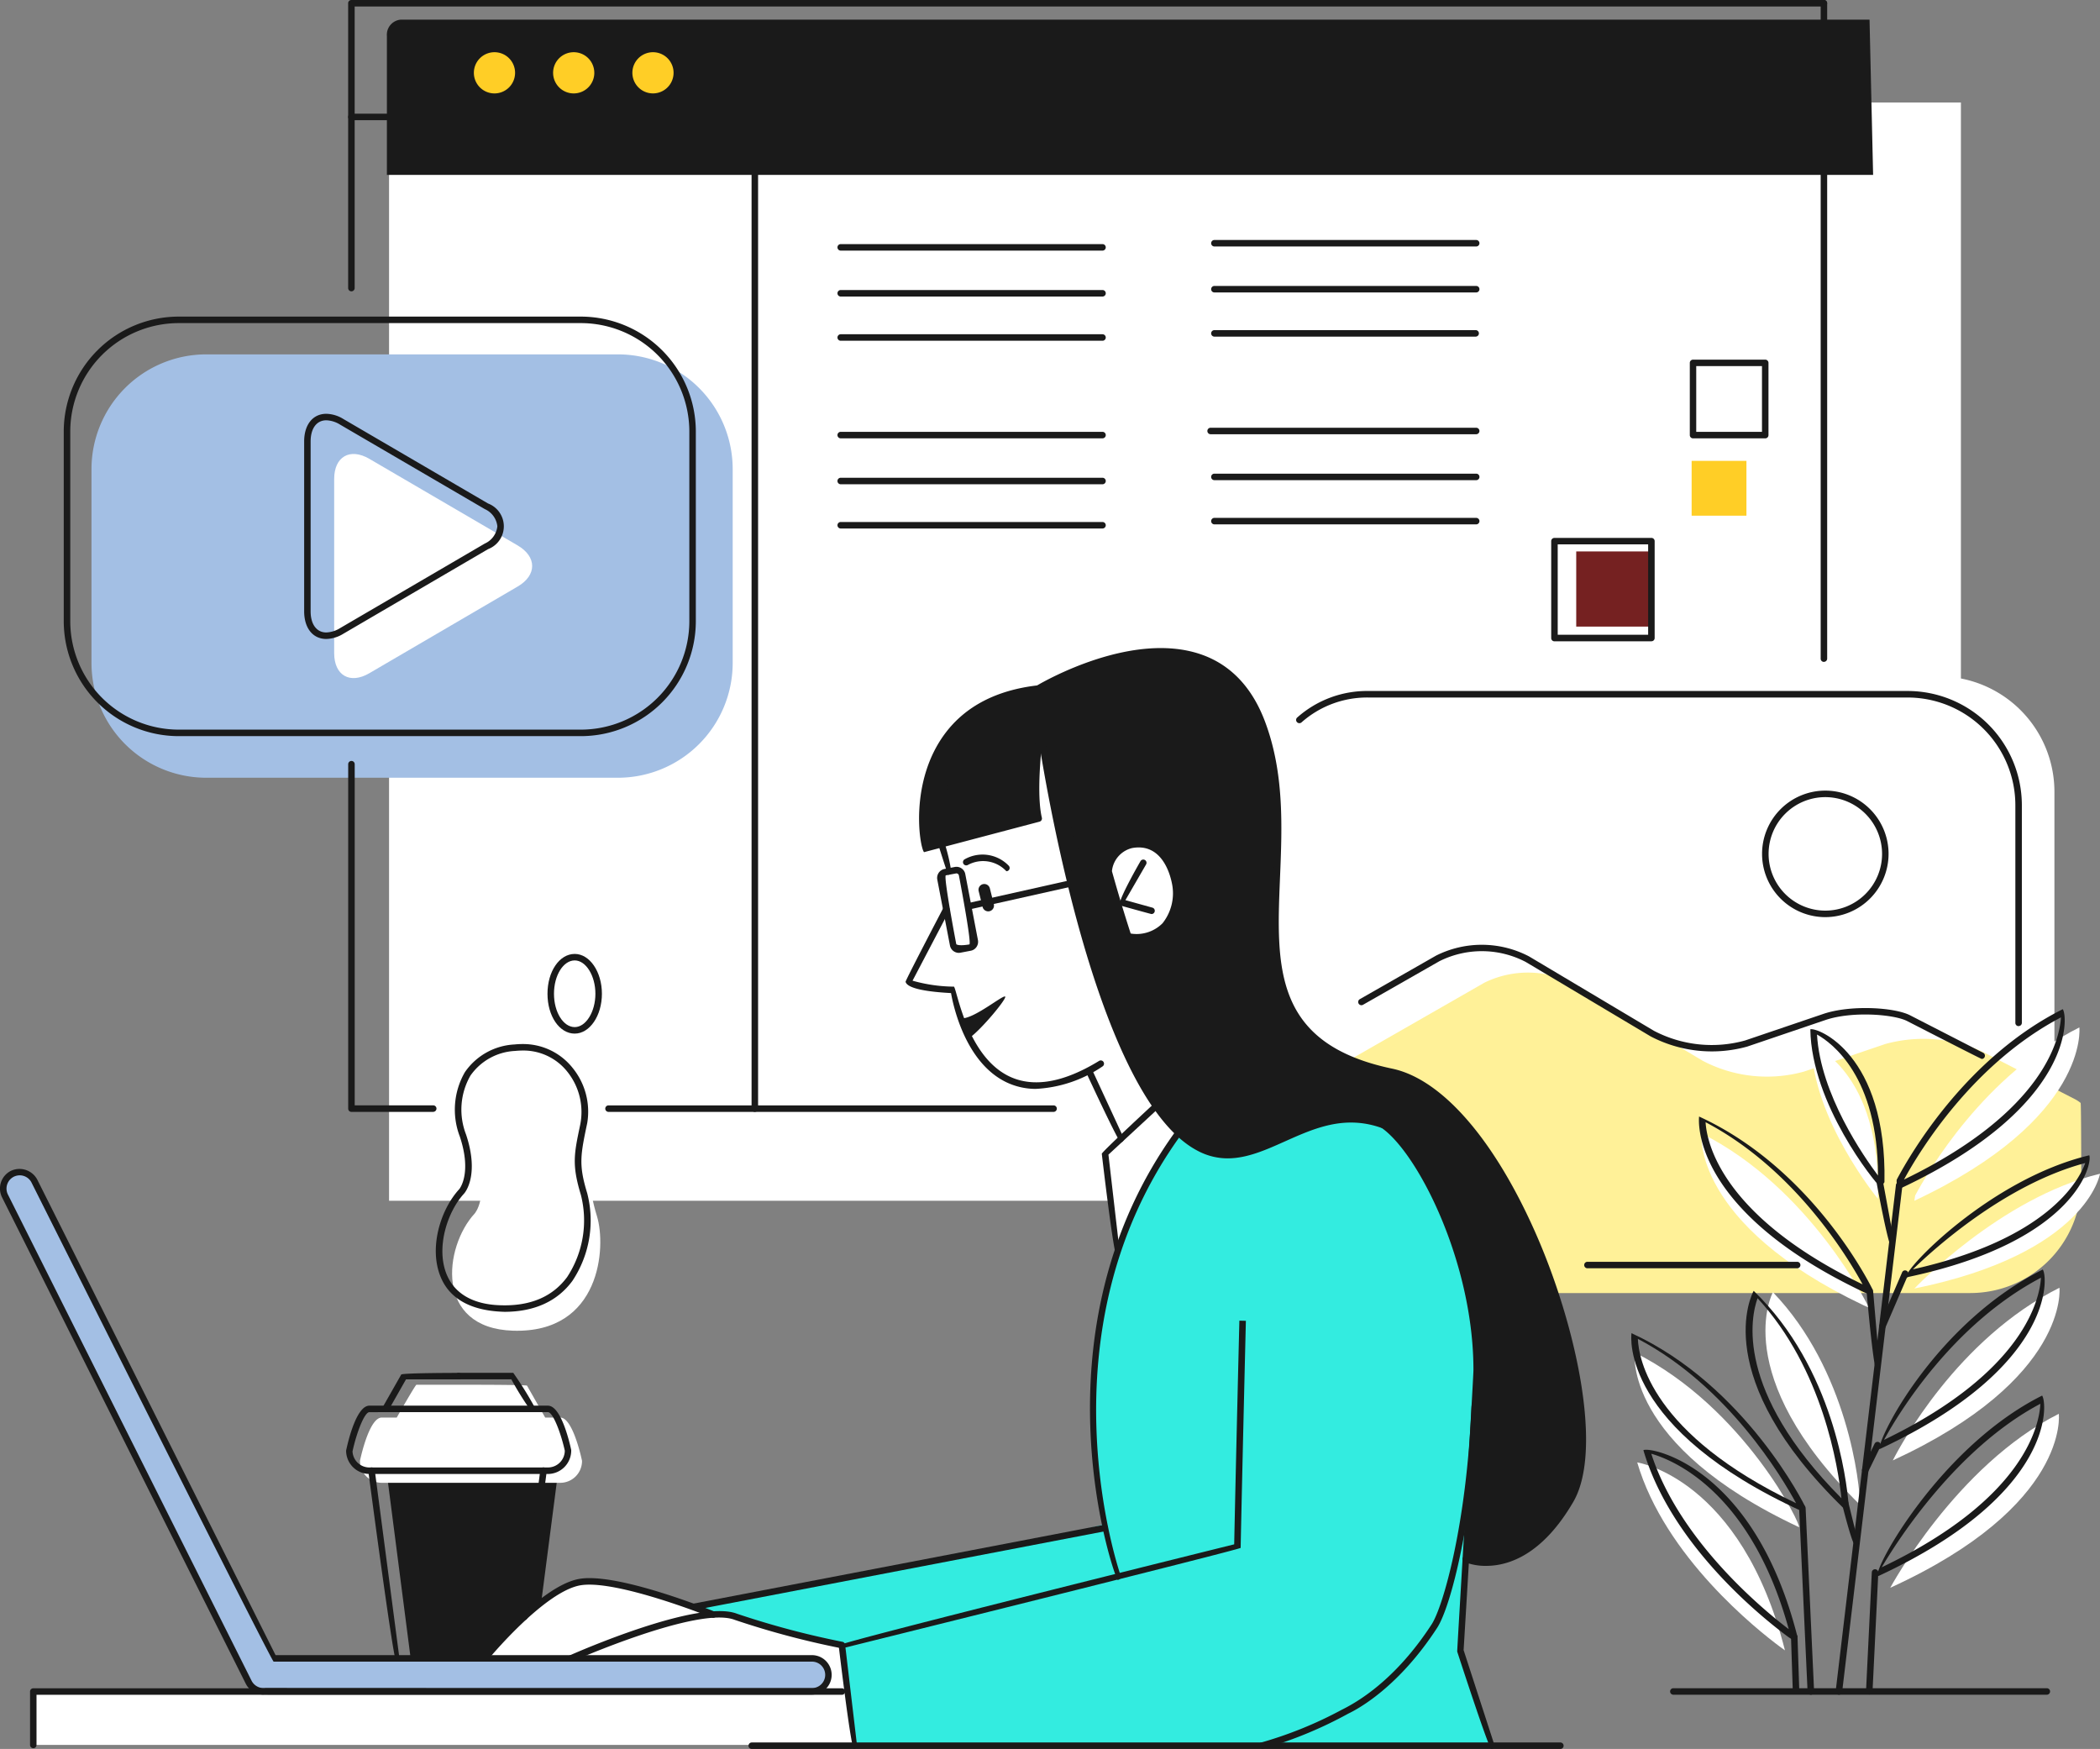 <svg id="Grupo_1014891" data-name="Grupo 1014891" xmlns="http://www.w3.org/2000/svg" xmlns:xlink="http://www.w3.org/1999/xlink" width="261.632" height="217.881" viewBox="0 0 261.632 217.881">
  <rect x="0" y="0" width="261.632" height="217.881" fill="#808080" stroke="none"/>
  <defs>
    <clipPath id="clip-path">
      <rect id="Rectángulo_345559" data-name="Rectángulo 345559" width="261.632" height="217.881" fill="none"/>
    </clipPath>
  </defs>
  <rect id="Rectángulo_345555" data-name="Rectángulo 345555" width="102.214" height="6.66" transform="translate(4.144 210.717)" fill="#fff"/>
  <path id="Trazado_604488" data-name="Trazado 604488" d="M33.906,129H55.328l-3.03,23.39H36.921Z" transform="translate(14.234 54.156)" fill="#1a1a1a"/>
  <rect id="Rectángulo_345556" data-name="Rectángulo 345556" width="195.833" height="136.819" transform="translate(48.471 12.77)" fill="#fff"/>
  <g id="Grupo_1014890" data-name="Grupo 1014890">
    <g id="Grupo_1014889" data-name="Grupo 1014889" clip-path="url(#clip-path)">
      <path id="Trazado_604489" data-name="Trazado 604489" d="M195.045,59.348h-69.8a14.384,14.384,0,0,0-14.368,14.368v45.168a14.383,14.383,0,0,0,14.368,14.367h69.8a14.382,14.382,0,0,0,14.364-14.367V73.716a14.383,14.383,0,0,0-14.364-14.368" transform="translate(46.545 24.914)" fill="#fff"/>
      <path id="Trazado_604490" data-name="Trazado 604490" d="M73.653,31.094H22.29A14.3,14.3,0,0,0,8.028,45.356V69.575A14.306,14.306,0,0,0,22.29,83.837H73.653a14.307,14.307,0,0,0,14.26-14.262V45.356a14.3,14.3,0,0,0-14.26-14.262" transform="translate(3.37 13.053)" fill="#a3bfe4"/>
      <path id="Trazado_604491" data-name="Trazado 604491" d="M52.19,56.344c2.4-1.4,2.4-3.706,0-5.113L33.7,40.435c-2.408-1.4-4.376-.274-4.376,2.514V64.641c0,2.784,1.968,3.914,4.374,2.509Z" transform="translate(12.31 16.722)" fill="#fff"/>
      <path id="Trazado_604492" data-name="Trazado 604492" d="M174.144,79.811a7.769,7.769,0,1,1-7.769-7.769,7.767,7.767,0,0,1,7.769,7.769" transform="translate(66.583 30.243)" fill="#fff"/>
      <path id="Trazado_604493" data-name="Trazado 604493" d="M218.667,1.727H35.634A1.884,1.884,0,0,0,33.95,3.753V21.065H219.113Z" transform="translate(14.252 0.725)" fill="#1a1a1a"/>
      <path id="Trazado_604494" data-name="Trazado 604494" d="M46.716,7.148a2.567,2.567,0,1,1-2.567-2.567,2.566,2.566,0,0,1,2.567,2.567" transform="translate(17.456 1.923)" fill="#ffce26"/>
      <path id="Trazado_604495" data-name="Trazado 604495" d="M53.669,7.148A2.567,2.567,0,1,1,51.1,4.581a2.564,2.564,0,0,1,2.567,2.567" transform="translate(20.375 1.923)" fill="#ffce26"/>
      <path id="Trazado_604496" data-name="Trazado 604496" d="M60.623,7.148a2.566,2.566,0,1,1-2.564-2.567,2.564,2.564,0,0,1,2.564,2.567" transform="translate(23.295 1.923)" fill="#ffce26"/>
      <path id="Trazado_604497" data-name="Trazado 604497" d="M197.628,125.26h-69.8a13.819,13.819,0,0,1-13.806-13.8V99.8l23.039-13.2a12.309,12.309,0,0,1,11.05.092l16.173,9.638A17.225,17.225,0,0,0,176.9,97.665l10.137-3.437a17.875,17.875,0,0,1,11.918.877l11.773,6.044a4.275,4.275,0,0,1,.625.425c.077.058.077,9.883.077,9.883a13.817,13.817,0,0,1-13.8,13.8" transform="translate(47.865 35.827)" fill="#fff198"/>
      <path id="Trazado_604498" data-name="Trazado 604498" d="M81.069,81.8l14.368-3.74a39.673,39.673,0,0,1,.082-10.795s4.789,24.912,8.444,33.9,8.276,19.028,14.62,18.692,9.829-3.78,13.61-4.326a12.537,12.537,0,0,1,6.426.649,40.92,40.92,0,0,1,8.83,15.507c2.426,8.84,2.736,11.321,2.436,19.974s-1.242,18.567-1.242,18.567,5.114,2.284,9.768-2.935,5.069-9.01,4.806-12.694a53.425,53.425,0,0,0-3.643-18.132c-3.26-8.127-6.464-17.153-14.192-23.917,0,0-2.267-2.144-7.434-3.278s-10.418-4.2-12.141-10.082-.841-12.56-.67-17.39.04-15.878-4.959-20.961-13.022-3.907-16.887-2.4-7.812,3.275-7.812,3.275S85.27,63.065,82.751,69.535A26.7,26.7,0,0,0,81.069,81.8" transform="translate(33.976 23.99)" fill="#1a1a1a"/>
      <path id="Trazado_604499" data-name="Trazado 604499" d="M83.039,80.973l11.777-3.067a40.178,40.178,0,0,1,0-11.1s7.462,24.541,11.117,33.529,8.319,19.511,14.618,18.693c6.2-.806,6.268-2.781,10.049-3.328a18.034,18.034,0,0,1,6.948.393,37.841,37.841,0,0,1,8.9,15.179c2.429,8.837,2.8,11.184,2.5,19.836s-1.133,19.132-1.133,19.132,5.113,2.284,9.768-2.936,5.067-9.862,4.8-13.546a49.677,49.677,0,0,0-3.642-17.279c-3.261-8.127-6.033-15.55-12.4-22.1a15.888,15.888,0,0,0-7.685-4.832c-5.167-1.142-11.586-3.613-13.739-10.8-1.756-5.871-.48-13.316-.314-18.148s-.166-14.385-5.167-19.468-10.524-4.387-15.625-3.088a54.409,54.409,0,0,0-9.358,3.814s-7.224.373-9.744,6.845a26.686,26.686,0,0,0-1.681,12.266" transform="translate(34.803 23.975)" fill="#1a1a1a"/>
      <path id="Trazado_604500" data-name="Trazado 604500" d="M97.256,77.164l2.5,8.449s5.754.383,5.946-4.224-2.243-7.17-3.839-7.255-3.7-.2-4.6,3.03" transform="translate(40.828 31.11)" fill="#fff"/>
      <path id="Trazado_604501" data-name="Trazado 604501" d="M82.509,77.284l.561-.588,1.437-.336.7.461L86.858,85.1l-.4.755-1.6.359-.818-.419Z" transform="translate(34.637 32.056)" fill="#fff"/>
      <path id="Trazado_604502" data-name="Trazado 604502" d="M96.981,103.115l6.2-5.969,2.634,2.908s-6.985,13.741-7.418,15.261Z" transform="translate(40.713 40.782)" fill="#fff"/>
      <path id="Trazado_604503" data-name="Trazado 604503" d="M61.021,158.918l1.859.968h1.765l14.215,3.741,1.881,12.528,79.537.449-3.963-12.2,1.264-21.135s1.141-14.239.449-19.03-3.038-14.658-6.741-19.636-4.308-5.654-4.308-5.654-3.983-1.315-6.784-.48-9.138,4.14-12.538,4.1A8.009,8.009,0,0,1,121.2,99.6s-8.736,13.423-9.679,22.937-1.386,15.94.442,26.085c.055.507-50.945,10.295-50.945,10.295" transform="translate(25.617 41.221)" fill="#33ece0"/>
      <path id="Trazado_604504" data-name="Trazado 604504" d="M42.541,148.364H83.3s2.435.335,2.039,1.812a5,5,0,0,1-1.343,2.3l3.713.009-.683-5.874L72.4,142.87H70.639s-9.916-3.747-13.871-4.1a8.683,8.683,0,0,0-6.914,2.418c-.921.73-7.312,7.179-7.312,7.179" transform="translate(17.859 58.237)" fill="#fff"/>
      <path id="Trazado_604505" data-name="Trazado 604505" d="M47.282,126.382c-9.826-.3-8.622-10.444-4.807-14.588,0,0,1.823-1.991.163-6.963S42.8,94.553,49.1,93.89s9.452,5.3,8.622,9.284-1.163,5.14,0,8.95.5,14.59-10.444,14.258" transform="translate(16.654 39.394)" fill="#fff"/>
      <path id="Trazado_604506" data-name="Trazado 604506" d="M53.334,89.375c0,2.519-1.336,4.559-2.983,4.559s-2.983-2.04-2.983-4.559,1.336-4.558,2.983-4.558,2.983,2.043,2.983,4.558" transform="translate(19.885 35.606)" fill="#fff"/>
      <path id="Trazado_604507" data-name="Trazado 604507" d="M101.042,163.427H33.969l-29.8-59.45A2.052,2.052,0,1,0,.5,105.816l30.37,60.6a2.051,2.051,0,0,0,2.154,1.1c.236.023,68.016.023,68.016.023a2.052,2.052,0,1,0,0-4.1" transform="translate(0.12 43.174)" fill="#a3bfe4"/>
      <path id="Trazado_604508" data-name="Trazado 604508" d="M59.249,130.96c-.193-.9-1.234-5.37-2.708-5.37H54.664L52.4,121.613c-.185-.109-6.983-.109-6.983-.109h-6.8c-.183.109-2.448,4.086-2.448,4.086H34.3c-1.474,0-2.517,4.471-2.71,5.37a2.72,2.72,0,0,0,2.71,2.759H56.541a2.716,2.716,0,0,0,2.712-2.713.15.15,0,0,0,0-.045" transform="translate(13.26 51.007)" fill="#fff"/>
      <rect id="Rectángulo_345557" data-name="Rectángulo 345557" width="9.364" height="9.364" transform="translate(196.377 68.697)" fill="#752121"/>
      <rect id="Rectángulo_345558" data-name="Rectángulo 345558" width="6.828" height="6.829" transform="translate(210.755 57.414)" fill="#ffce26"/>
      <path id="Trazado_604509" data-name="Trazado 604509" d="M143.45,118.676s-1.489,11.475,20.464,21.754c.422,0-6.755-14.885-20.464-21.754" transform="translate(60.212 49.82)" fill="#fff"/>
      <path id="Trazado_604510" data-name="Trazado 604510" d="M186.867,124.053c-12.785,6.408-21,21.673-21,21.673,22.43-10.25,21-21.673,21-21.673" transform="translate(69.632 52.078)" fill="#fff"/>
      <path id="Trazado_604511" data-name="Trazado 604511" d="M143.665,128.317c3.453,11.774,15.029,20.918,17.8,22.974l.606.439c-5.468-21.493-18.4-23.412-18.4-23.412" transform="translate(60.311 53.868)" fill="#fff"/>
      <path id="Trazado_604512" data-name="Trazado 604512" d="M155.849,113.384s-5.645,10.255,10.842,26.479c.017-2.526-1.536-16.8-10.842-26.479" transform="translate(65.034 47.599)" fill="#fff"/>
      <path id="Trazado_604513" data-name="Trazado 604513" d="M149.307,99.444s-1.261,11.208,20.208,21.426l.666.3c-.156-.322-7.316-14.929-20.874-21.724" transform="translate(62.673 41.747)" fill="#fff"/>
      <path id="Trazado_604514" data-name="Trazado 604514" d="M158.953,91.653c.146,9.328,8.28,19.217,8.28,19.217.451-16.018-8.28-19.217-8.28-19.217" transform="translate(66.729 38.476)" fill="#fff"/>
      <path id="Trazado_604515" data-name="Trazado 604515" d="M188.546,90.148c-11.816,5.922-18.767,17.779-20.464,20.941l-.1.656c21.845-10.264,20.559-21.6,20.559-21.6" transform="translate(70.521 37.844)" fill="#fff"/>
      <path id="Trazado_604516" data-name="Trazado 604516" d="M186.856,112.991c-12.727,6.378-19.816,19.646-20.766,21.514,22.049-10.18,20.766-21.514,20.766-21.514" transform="translate(69.725 47.434)" fill="#fff"/>
      <path id="Trazado_604517" data-name="Trazado 604517" d="M167.987,117.288c21.5-4.373,23.124-14.3,23.124-14.3-12.393,2.969-23.124,14.3-23.124,14.3" transform="translate(70.521 43.236)" fill="#fff"/>
      <path id="Trazado_604518" data-name="Trazado 604518" d="M164.458,139.186c-22.563-10.321-21.351-21.726-21.288-22.209,14.256,6.541,21.58,21.479,21.653,21.628-.1.51-.226.581-.365.581m-20.493-21.5c.1,2.448,1.682,11.87,19.714,20.475-1.681-3.108-8.442-14.56-19.714-20.475" transform="translate(60.09 49.107)" fill="#1a1a1a"/>
      <path id="Trazado_604519" data-name="Trazado 604519" d="M164.777,144.932c-.612-.788,7.727-16.088,20.481-22.477.642.788,1.8,12.142-20.309,22.44a.4.4,0,0,1-.172.037m20.263-21.456c-10.5,5.549-17.87,17.155-19.764,20.367,18-8.59,19.653-17.925,19.764-20.367" transform="translate(69.16 51.407)" fill="#1a1a1a"/>
      <path id="Trazado_604520" data-name="Trazado 604520" d="M163,150.971a5.428,5.428,0,0,1-.846-.517c-3.345-2.482-14.515-11.483-17.946-23.188.579-.5,13.714,1.694,19.184,23.2-.233.483-.314.5-.392.5m-17.809-23.262c3.542,10.975,14.233,19.659,17.123,21.851-4.746-17.243-14.506-21.11-17.123-21.851" transform="translate(60.539 53.402)" fill="#1a1a1a"/>
      <path id="Trazado_604521" data-name="Trazado 604521" d="M165.377,140.341c-16.8-16.367-11.434-26.65-11.2-27.078,9.985,9.623,11.59,23.767,11.817,26.5-.471.554-.545.574-.62.574m-10.71-26.153c-.815,2.255-2.906,11.478,10.451,24.919-.406-3.829-2.306-16.1-10.451-24.919" transform="translate(64.305 47.548)" fill="#1a1a1a"/>
      <path id="Trazado_604522" data-name="Trazado 604522" d="M170.376,120.142a8.927,8.927,0,0,1-.831-.331c-21.493-10.231-20.5-21.372-20.445-21.842,14.205,6.507,21.342,20.979,21.639,21.591-.152.54-.256.582-.363.582M149.909,98.677c.142,2.441,1.9,11.659,19.562,20.2-1.866-3.432-8.463-14.371-19.562-20.2" transform="translate(62.584 41.127)" fill="#1a1a1a"/>
      <path id="Trazado_604523" data-name="Trazado 604523" d="M167.54,109.931c-.649-.555-8.536-10.255-8.685-19.615.911-.254,9.542,3.091,9.237,19.047-.324.517-.434.568-.552.568M159.688,90.97c.424,7.445,5.82,15.2,7.6,17.569-.007-12.339-5.745-16.535-7.6-17.569" transform="translate(66.687 37.91)" fill="#1a1a1a"/>
      <path id="Trazado_604524" data-name="Trazado 604524" d="M166.741,110.911a1.536,1.536,0,0,1-.3-1.119c1.894-3.585,8.855-15.315,20.685-21.243.636.791,1.646,12.056-20.208,22.325a.443.443,0,0,1-.175.037M186.9,89.574c-10.968,5.756-17.563,16.552-19.553,20.2,17.664-8.539,19.414-17.757,19.553-20.2" transform="translate(69.866 37.173)" fill="#1a1a1a"/>
      <path id="Trazado_604525" data-name="Trazado 604525" d="M164.89,133.757c.224-2.211,7.464-15.892,20.388-22.365.636.791,1.647,12.06-20.218,22.326a.378.378,0,0,1-.17.038m20.164-21.341c-11.02,5.79-17.718,16.854-19.553,20.2,17.665-8.534,19.413-17.753,19.553-20.2" transform="translate(69.221 46.762)" fill="#1a1a1a"/>
      <path id="Trazado_604526" data-name="Trazado 604526" d="M167.259,116.606c-.393-.94,10.457-12.274,22.823-15.236.426.875-1.417,10.67-22.554,15.159a.61.61,0,0,1-.27.077m22.328-14.273c-9.987,2.655-18.869,10.711-21.473,13.24,16.81-3.76,20.675-11.052,21.473-13.24" transform="translate(70.211 42.555)" fill="#1a1a1a"/>
      <path id="Trazado_604527" data-name="Trazado 604527" d="M161.482,167.58a.414.414,0,0,1-.4-.453l7.505-63.042a.385.385,0,0,1,.45-.354.409.409,0,0,1,.356.451l-7.506,63.039a.409.409,0,0,1-.4.358" transform="translate(67.62 43.545)" fill="#1a1a1a"/>
      <path id="Trazado_604528" data-name="Trazado 604528" d="M159.327,155.69a.407.407,0,0,1-.4-.386l-1.053-22.83a.4.4,0,0,1,.385-.423.409.409,0,0,1,.425.385l1.055,22.829a.407.407,0,0,1-.386.426Z" transform="translate(66.273 55.435)" fill="#1a1a1a"/>
      <path id="Trazado_604529" data-name="Trazado 604529" d="M157.788,150.9a.405.405,0,0,1-.406-.389l-.221-6.723a.4.4,0,0,1,.39-.419.388.388,0,0,1,.42.392l.221,6.718a.4.4,0,0,1-.39.42Z" transform="translate(65.976 60.188)" fill="#1a1a1a"/>
      <path id="Trazado_604530" data-name="Trazado 604530" d="M164.144,153.29a.409.409,0,0,1-.4-.424l.72-14.791a.406.406,0,0,1,.811.04l-.721,14.79a.407.407,0,0,1-.4.386" transform="translate(68.738 57.802)" fill="#1a1a1a"/>
      <path id="Trazado_604531" data-name="Trazado 604531" d="M163.234,137.28c-.393-.31-1.648-5.384-1.648-5.384a.406.406,0,0,1,.788-.193l1.254,5.074a.4.4,0,0,1-.3.49.323.323,0,0,1-.1.013" transform="translate(67.829 55.158)" fill="#1a1a1a"/>
      <path id="Trazado_604532" data-name="Trazado 604532" d="M163.791,130.463c-.378-.139-.463-.38-.363-.584l1.531-3.138a.406.406,0,0,1,.73.356l-1.532,3.138a.405.405,0,0,1-.365.227" transform="translate(68.591 53.111)" fill="#1a1a1a"/>
      <path id="Trazado_604533" data-name="Trazado 604533" d="M165.016,123.3c-.4-.372-1.224-9.842-1.224-9.842a.41.41,0,0,1,.372-.439.464.464,0,0,1,.44.372l.816,9.469a.407.407,0,0,1-.371.44Z" transform="translate(68.76 47.444)" fill="#1a1a1a"/>
      <path id="Trazado_604534" data-name="Trazado 604534" d="M166.469,111.82c-.4-.329-1.775-7.783-1.775-7.783a.4.4,0,0,1,.322-.473.393.393,0,0,1,.473.324l1.377,7.453a.4.4,0,0,1-.324.473.448.448,0,0,1-.074.007" transform="translate(69.136 43.472)" fill="#1a1a1a"/>
      <path id="Trazado_604535" data-name="Trazado 604535" d="M165.288,118.881c-.368-.121-.46-.359-.372-.564l2.842-6.6a.393.393,0,0,1,.53-.213.4.4,0,0,1,.212.532l-2.841,6.6a.4.4,0,0,1-.371.246" transform="translate(69.219 46.793)" fill="#1a1a1a"/>
      <path id="Trazado_604536" data-name="Trazado 604536" d="M83.546,78.011c-.535-1.594-1.188-3.676-1.193-3.7a.406.406,0,0,1,.261-.51.4.4,0,0,1,.51.264,23.407,23.407,0,0,1,.825,3.493.4.4,0,0,1-.359.446.23.23,0,0,1-.044,0" transform="translate(34.564 30.974)" fill="#1a1a1a"/>
      <path id="Trazado_604537" data-name="Trazado 604537" d="M89.911,77.06a3.967,3.967,0,0,0-4.8-.779.406.406,0,0,1-.427-.69,4.524,4.524,0,0,1,5.517.779.405.405,0,0,1-.29.69" transform="translate(35.47 31.475)" fill="#1a1a1a"/>
      <path id="Trazado_604538" data-name="Trazado 604538" d="M100.82,86.155a8.309,8.309,0,0,1-.98-.062.4.4,0,0,1-.354-.45.4.4,0,0,1,.45-.355,4.565,4.565,0,0,0,4.169-1.242,6.006,6.006,0,0,0,1.153-5.056c-.247-1.183-1.3-4.964-4.931-4.316a3.3,3.3,0,0,0-2.5,2.686.393.393,0,0,1-.459.342.4.4,0,0,1-.342-.459,4.047,4.047,0,0,1,3.148-3.366c3.419-.649,5.287,2.133,5.877,4.949a6.786,6.786,0,0,1-1.353,5.769,5.054,5.054,0,0,1-3.882,1.56" transform="translate(40.731 30.973)" fill="#1a1a1a"/>
      <path id="Trazado_604539" data-name="Trazado 604539" d="M102.216,82.209c-.108-.014-3.966-1.085-3.966-1.085-.241-.595,2.6-5.5,2.6-5.5a.4.4,0,0,1,.7.4l-2.578,4.454,3.351.93a.406.406,0,0,1-.109.8" transform="translate(41.239 31.661)" fill="#1a1a1a"/>
      <path id="Trazado_604540" data-name="Trazado 604540" d="M87.247,80.948a.719.719,0,0,1-.872-.521l-.488-1.961a.718.718,0,1,1,1.393-.348l.49,1.961a.72.72,0,0,1-.522.869" transform="translate(36.046 32.565)" fill="#1a1a1a"/>
      <path id="Trazado_604541" data-name="Trazado 604541" d="M95.75,102.279a8.509,8.509,0,0,1-3.67-.8c-5.143-2.424-6.666-9.493-6.954-11.137-2.533-.132-5.436-.488-5.661-1.407.034-.284,4.712-9.219,4.712-9.219a.406.406,0,0,1,.72.378L80.332,88.8a19.461,19.461,0,0,0,5.16.741c.393.433,1.624,8.7,6.934,11.2,2.987,1.406,6.74.747,11.144-1.948a.405.405,0,0,1,.425.69,16.171,16.171,0,0,1-8.245,2.791" transform="translate(33.359 33.373)" fill="#1a1a1a"/>
      <path id="Trazado_604542" data-name="Trazado 604542" d="M89.756,87.441c-.31-.18-3.659,2.6-5.263,2.713a4.258,4.258,0,0,0,.8,2.461c1.559-1.116,4.758-5,4.462-5.174" transform="translate(35.47 36.704)" fill="#1a1a1a"/>
      <path id="Trazado_604543" data-name="Trazado 604543" d="M84.941,86.777a1.133,1.133,0,0,1-1.112-.923l-1.576-8.2a1.138,1.138,0,0,1,.9-1.329l1.261-.244a1.117,1.117,0,0,1,1.33.9l1.573,8.2a1.138,1.138,0,0,1-.176.855,1.1,1.1,0,0,1-.727.477l-1.262.241a1.1,1.1,0,0,1-.216.021m-.311-9.9-1.319.247c-.261.382,1.315,8.583,1.315,8.583.378.258,1.641.017,1.641.017.258-.381-1.315-8.583-1.315-8.583a.325.325,0,0,0-.322-.264" transform="translate(34.521 31.929)" fill="#1a1a1a"/>
      <path id="Trazado_604544" data-name="Trazado 604544" d="M85.046,80.9c-.444-.535-.305-.751-.088-.8l12.8-2.865a.391.391,0,0,1,.484.307.4.4,0,0,1-.305.484l-12.8,2.865a.392.392,0,0,1-.089.01" transform="translate(35.58 32.42)" fill="#1a1a1a"/>
      <path id="Trazado_604545" data-name="Trazado 604545" d="M99.084,155.209c-.49-.571-10.967-30.824,7.258-55.927a.406.406,0,0,1,.656.478c-17.976,24.757-7.639,54.61-7.532,54.907a.4.4,0,0,1-.246.518.374.374,0,0,1-.136.024" transform="translate(40.152 41.608)" fill="#1a1a1a"/>
      <path id="Trazado_604546" data-name="Trazado 604546" d="M134.942,176.556c-.386-.278-4.235-12.131-4.235-12.131,0-.488,2.023-33.962,2.023-35.07.013-13.345-6.885-27-11.449-30.178a.405.405,0,0,1-.1-.564.41.41,0,0,1,.565-.1c4.707,3.274,11.808,17.246,11.8,30.844,0,1.116-1.905,32.68-2.039,34.89l3.826,11.782a.408.408,0,0,1-.261.511.376.376,0,0,1-.125.018" transform="translate(50.841 41.325)" fill="#1a1a1a"/>
      <path id="Trazado_604547" data-name="Trazado 604547" d="M110.82,166.192c-.453-.5-.335-.723-.122-.791a49.754,49.754,0,0,0,10.021-4.063c1.873-.927,6.648-3.589,11.251-10.666,1.427-2.194,4.353-12.41,4.971-27.155a.405.405,0,1,1,.809.034c-.575,13.758-3.332,24.848-5.1,27.564-4.718,7.251-9.66,10.005-11.062,10.675a51.517,51.517,0,0,1-10.644,4.383.373.373,0,0,1-.124.018" transform="translate(46.392 51.689)" fill="#1a1a1a"/>
      <path id="Trazado_604548" data-name="Trazado 604548" d="M75.476,169.236c-.4-.356-1.884-12.9-1.884-12.9.307-.442,49.278-12.592,49.278-12.592.2-9.743.645-27.866.645-27.866l.811.02s-.456,18.663-.652,28.29c-.606.345-49.236,12.41-49.236,12.41l1.44,12.185a.4.4,0,0,1-.355.45.276.276,0,0,1-.047,0" transform="translate(30.894 48.646)" fill="#1a1a1a"/>
      <path id="Trazado_604549" data-name="Trazado 604549" d="M60.914,144.435c-.442-.549-.3-.761-.078-.8l51.275-9.841a.39.39,0,0,1,.474.321.4.4,0,0,1-.319.474l-51.275,9.841a.366.366,0,0,1-.077.007" transform="translate(25.451 56.161)" fill="#1a1a1a"/>
      <path id="Trazado_604550" data-name="Trazado 604550" d="M114.761,117.548a7.915,7.915,0,0,1-3.645-.885C97.735,109.9,91.281,66.072,91.012,64.21a.4.4,0,0,1,.342-.459.386.386,0,0,1,.459.342c.065.45,6.663,45.27,19.671,51.847,3.416,1.724,6.493.351,10.058-1.241,3.642-1.629,7.775-3.471,12.741-1.67a.405.405,0,1,1-.275.762c-4.661-1.7-8.461.006-12.136,1.648-2.4,1.073-4.718,2.107-7.11,2.107" transform="translate(38.205 26.758)" fill="#1a1a1a"/>
      <path id="Trazado_604551" data-name="Trazado 604551" d="M151.308,171.2a7.09,7.09,0,0,1-2.719-.487.4.4,0,0,1,.345-.733c.268.122,6.646,2.942,12.525-7.167,3.176-5.461,1.095-19.636-4.842-32.972-5.053-11.348-11.324-18.562-17.2-19.791-15.486-3.241-15.078-13.133-14.608-24.587.261-6.335.527-12.885-1.8-19.116-1.514-4.049-4.021-6.711-7.451-7.91-8.414-2.943-19.742,3.757-19.859,3.824-5.037.609-8.728,2.507-11.127,5.7C80.829,72.923,81.3,79.621,81.5,81.388L95.074,77.8c-.707-3.727.244-10.526.285-10.826a.385.385,0,0,1,.46-.342.406.406,0,0,1,.345.459c-.013.074-1.042,7.438-.217,10.91a.408.408,0,0,1-.291.487l-14.39,3.8c-.564-.669-1.874-8.807,2.651-14.823,2.526-3.355,6.373-5.354,11.436-5.948,1.107-.649,11.972-6.818,20.466-3.852,3.667,1.285,6.341,4.109,7.945,8.4,2.388,6.383,2.116,13.017,1.851,19.431-.456,11.087-.848,20.662,13.964,23.759,6.138,1.285,12.619,8.668,17.779,20.258,5.131,11.522,8.554,27.253,4.8,33.71-3.9,6.7-8.164,7.976-10.85,7.976" transform="translate(33.856 23.873)" fill="#1a1a1a"/>
      <path id="Trazado_604552" data-name="Trazado 604552" d="M50.2,147.661c-.461-.446-.369-.683-.165-.777.65-.287,16.007-7.069,20.844-5.194a105.518,105.518,0,0,0,13.149,3.5.406.406,0,0,1-.159.8,106.1,106.1,0,0,1-13.284-3.54c-4.519-1.745-20.066,5.11-20.222,5.179a.392.392,0,0,1-.163.034" transform="translate(20.936 59.344)" fill="#1a1a1a"/>
      <path id="Trazado_604553" data-name="Trazado 604553" d="M42.657,148.876c-.43-.234-.456-.488-.314-.659.3-.368,7.365-8.945,12.2-9.669,4.8-.733,16.233,3.886,16.718,4.081a.409.409,0,0,1,.224.528.4.4,0,0,1-.531.224c-.115-.044-11.719-4.708-16.288-4.032-4.532.677-11.624,9.29-11.7,9.378a.4.4,0,0,1-.312.149" transform="translate(17.743 58.13)" fill="#1a1a1a"/>
      <path id="Trazado_604554" data-name="Trazado 604554" d="M99.595,102.937c-.369-.234-4.244-8.6-4.244-8.6a.407.407,0,0,1,.738-.342l3.875,8.367a.406.406,0,0,1-.369.576" transform="translate(40.013 39.36)" fill="#1a1a1a"/>
      <path id="Trazado_604555" data-name="Trazado 604555" d="M98.521,115.878c-.4-.359-1.84-12.771-1.84-12.771.126-.344,6.487-6.227,6.487-6.227a.4.4,0,1,1,.551.592l-6.209,5.746,1.413,12.209a.4.4,0,0,1-.356.449.244.244,0,0,1-.045,0" transform="translate(40.587 40.624)" fill="#1a1a1a"/>
      <path id="Trazado_604556" data-name="Trazado 604556" d="M105.276,100.1C99.419,88.131,95.705,71.769,95.8,71.305a.408.408,0,0,1,.476-.322c.407,1.444,4.054,17.171,9.371,28.541a.4.4,0,0,1-.368.575" transform="translate(40.215 29.796)" fill="#1a1a1a"/>
      <path id="Trazado_604557" data-name="Trazado 604557" d="M3.039,155.6a.4.4,0,0,1-.4-.4v-6.66a.4.4,0,0,1,.4-.4H103.782a.405.405,0,1,1,0,.811H3.443v6.254a.4.4,0,0,1-.4.4" transform="translate(1.106 62.185)" fill="#1a1a1a"/>
      <path id="Trazado_604558" data-name="Trazado 604558" d="M166.829,153.7H66.086a.4.4,0,1,1,0-.809H166.829a.4.4,0,1,1,0,.809" transform="translate(27.572 64.183)" fill="#1a1a1a"/>
      <path id="Trazado_604559" data-name="Trazado 604559" d="M32.827,168.056a2.437,2.437,0,0,1-2.2-1.346l-30.37-60.6a2.461,2.461,0,0,1,1.093-3.3,2.506,2.506,0,0,1,3.3,1.1l29.682,59.226h66.823a2.458,2.458,0,0,1,0,4.917H33.384c-.3-.007-.427,0-.557,0M2.452,103.364a1.694,1.694,0,0,0-.734.173,1.656,1.656,0,0,0-.733,2.216l30.37,60.594a1.679,1.679,0,0,0,1.729.877c.3.017,68.078.017,68.078.017a1.647,1.647,0,1,0,0-3.294H34.089c-.362-.224-30.157-59.673-30.157-59.673a1.649,1.649,0,0,0-1.481-.912" transform="translate(0 43.057)" fill="#1a1a1a"/>
      <path id="Trazado_604560" data-name="Trazado 604560" d="M46.75,124.966c-5.171-.149-7.1-2.422-7.887-4.3-1.531-3.642-.035-8.439,2.294-10.972.014-.014,1.624-1.917.077-6.561a9.342,9.342,0,0,1,.632-8.022,7.993,7.993,0,0,1,6.178-3.45,9.621,9.621,0,0,1,1-.051,7.86,7.86,0,0,1,6.214,2.938,8.631,8.631,0,0,1,1.853,6.883c-.843,4.014-1.092,5.2-.01,8.75a13.575,13.575,0,0,1-1.849,10.945c-1.888,2.55-4.749,3.843-8.5,3.843m2.289-32.55a9.1,9.1,0,0,0-.909.048,7.2,7.2,0,0,0-5.581,3.082,8.536,8.536,0,0,0-.542,7.328c1.712,5.141-.169,7.276-.251,7.367-2.111,2.293-3.531,6.808-2.145,10.106,1,2.385,3.308,3.7,6.666,3.8,3.757.129,6.514-1.069,8.321-3.508a12.847,12.847,0,0,0,1.721-10.225c-1.14-3.751-.86-5.087-.109-8.661a8.021,8.021,0,0,0-1.584-6.7,6.983,6.983,0,0,0-5.585-2.638" transform="translate(16.054 38.456)" fill="#1a1a1a"/>
      <path id="Trazado_604561" data-name="Trazado 604561" d="M51.434,93.627c-1.905,0-3.392-2.179-3.392-4.962S49.529,83.7,51.434,83.7c1.867,0,3.388,2.225,3.388,4.964s-1.521,4.962-3.388,4.962m0-9.117c-1.425,0-2.583,1.864-2.583,4.154s1.157,4.153,2.583,4.153c1.394,0,2.577-1.9,2.577-4.153s-1.183-4.154-2.577-4.154" transform="translate(20.168 35.138)" fill="#1a1a1a"/>
      <path id="Trazado_604562" data-name="Trazado 604562" d="M55.517,131.845H33.272a2.908,2.908,0,0,1-2.9-2.906c.29-1.38,1.325-5.6,2.9-5.6H55.517c1.579,0,2.617,4.224,2.9,5.516a2.916,2.916,0,0,1-2.9,2.994m-22.245-7.7c-.619,0-1.6,2.571-2.1,4.88a2.1,2.1,0,0,0,2.1,2.009H55.517a2.1,2.1,0,0,0,2.1-2.1c-.493-2.222-1.478-4.793-2.1-4.793Z" transform="translate(12.748 51.776)" fill="#1a1a1a"/>
      <path id="Trazado_604563" data-name="Trazado 604563" d="M35.791,152.953c-.4-.352-3.471-23.736-3.471-23.736a.408.408,0,0,1,.351-.456.389.389,0,0,1,.454.351l3.068,23.383a.405.405,0,0,1-.349.456.346.346,0,0,1-.053,0" transform="translate(13.567 54.052)" fill="#1a1a1a"/>
      <path id="Trazado_604564" data-name="Trazado 604564" d="M46.128,147.78a.415.415,0,0,1-.4-.459l2.391-18.209a.384.384,0,0,1,.456-.351.409.409,0,0,1,.349.456l-2.39,18.212a.406.406,0,0,1-.4.351" transform="translate(19.194 54.051)" fill="#1a1a1a"/>
      <path id="Trazado_604565" data-name="Trazado 604565" d="M33.941,125.354c-.4-.163-.463-.41-.354-.6l2.324-4.089c.351-.2,7.152-.2,7.152-.2a.405.405,0,0,1,0,.811H36.5l-2.206,3.883a.4.4,0,0,1-.352.2" transform="translate(14.08 50.567)" fill="#1a1a1a"/>
      <path id="Trazado_604566" data-name="Trazado 604566" d="M49.486,125.354a40.707,40.707,0,0,1-2.558-4.088H40.367a.405.405,0,0,1,0-.811h6.8a44.908,44.908,0,0,1,2.675,4.293.405.405,0,0,1-.153.552.391.391,0,0,1-.2.053" transform="translate(16.776 50.567)" fill="#1a1a1a"/>
      <path id="Trazado_604567" data-name="Trazado 604567" d="M199.145,106.464c-.187-.043-9.281-4.714-9.281-4.714-1.66-.853-6.875-1.251-10.173-.135l-9.753,3.312a16.461,16.461,0,0,1-12.03-1.266l-15.564-9.274a11.8,11.8,0,0,0-10.766-.091l-9.508,5.425a.4.4,0,1,1-.4-.7l9.5-5.426a12.7,12.7,0,0,1,11.586.1l15.564,9.271a15.525,15.525,0,0,0,11.354,1.2l9.754-3.311c3.329-1.129,8.811-.841,10.8.177l9.1,4.67a.405.405,0,0,1-.186.767m4.6-4.088a.4.4,0,0,1-.4-.4V74.859a13.432,13.432,0,0,0-13.416-13.417H122.763a12.318,12.318,0,0,0-8.358,3.1.405.405,0,0,1-.571-.041.4.4,0,0,1,.041-.571,13.087,13.087,0,0,1,8.888-3.3h67.164a14.242,14.242,0,0,1,14.225,14.228v27.113a.4.4,0,0,1-.4.4m-24.084-13.57a7.88,7.88,0,1,1,7.877-7.88,7.891,7.891,0,0,1-7.877,7.88m0-14.949a7.069,7.069,0,1,0,7.068,7.069,7.08,7.08,0,0,0-7.068-7.069" transform="translate(47.745 25.453)" fill="#1a1a1a"/>
      <path id="Trazado_604568" data-name="Trazado 604568" d="M165.547,111.523h-26.13a.4.4,0,1,1,0-.809h26.13a.4.4,0,0,1,0,.809" transform="translate(58.357 46.478)" fill="#1a1a1a"/>
      <path id="Trazado_604569" data-name="Trazado 604569" d="M70.023,80.045H19.914A14.335,14.335,0,0,1,5.594,65.726V42.1a14.335,14.335,0,0,1,14.32-14.32H70.023A14.335,14.335,0,0,1,84.343,42.1V65.726a14.335,14.335,0,0,1-14.32,14.319M19.914,28.59A13.525,13.525,0,0,0,6.406,42.1V65.726A13.524,13.524,0,0,0,19.914,79.234H70.023A13.526,13.526,0,0,0,83.534,65.726V42.1A13.527,13.527,0,0,0,70.023,28.59Z" transform="translate(2.348 11.662)" fill="#1a1a1a"/>
      <path id="Trazado_604570" data-name="Trazado 604570" d="M29.45,64.359c-1.678,0-2.76-1.353-2.76-3.444V39.751c0-2.094,1.085-3.443,2.763-3.443a4.213,4.213,0,0,1,2.113.643l18.04,10.533a3.04,3.04,0,0,1,0,5.683L31.566,63.713a4.22,4.22,0,0,1-2.116.646m0-27.242c-1.205,0-1.954,1.008-1.954,2.634V60.915c0,1.623.748,2.634,1.951,2.634a3.493,3.493,0,0,0,1.707-.535L49.2,52.47a2.654,2.654,0,0,0,1.56-2.144A2.648,2.648,0,0,0,49.2,48.183L31.157,37.651a3.466,3.466,0,0,0-1.7-.534" transform="translate(11.204 15.242)" fill="#1a1a1a"/>
      <path id="Trazado_604571" data-name="Trazado 604571" d="M30.956,36.293a.406.406,0,0,1-.406-.406V.4a.4.4,0,0,1,.406-.4h183.45a.405.405,0,1,1,0,.811H31.362V35.887a.407.407,0,0,1-.406.406" transform="translate(12.825 0)" fill="#1a1a1a"/>
      <path id="Trazado_604572" data-name="Trazado 604572" d="M41.144,110.487H30.956a.4.4,0,0,1-.4-.4V67.173a.405.405,0,1,1,.811,0v42.5h9.782a.4.4,0,1,1,0,.809" transform="translate(12.825 28.029)" fill="#1a1a1a"/>
      <path id="Trazado_604573" data-name="Trazado 604573" d="M108.966,97.8H53.517a.4.4,0,1,1,0-.809h55.449a.4.4,0,1,1,0,.809" transform="translate(22.296 40.716)" fill="#1a1a1a"/>
      <path id="Trazado_604574" data-name="Trazado 604574" d="M160.165,82.458a.4.4,0,0,1-.4-.4V.4a.4.4,0,0,1,.809,0v81.65a.4.4,0,0,1-.4.4" transform="translate(67.067 0)" fill="#1a1a1a"/>
      <path id="Trazado_604575" data-name="Trazado 604575" d="M214.407,10.786H30.956a.405.405,0,1,1,0-.811H214.407a.405.405,0,0,1,0,.811" transform="translate(12.825 4.188)" fill="#1a1a1a"/>
      <path id="Trazado_604576" data-name="Trazado 604576" d="M66.356,134.328a.4.4,0,0,1-.406-.4V10.381a.405.405,0,1,1,.811,0V133.924a.4.4,0,0,1-.4.4" transform="translate(27.686 4.188)" fill="#1a1a1a"/>
      <path id="Trazado_604577" data-name="Trazado 604577" d="M106.507,22.228H73.892a.4.4,0,1,1,0-.809h32.616a.4.4,0,0,1,0,.809" transform="translate(30.85 8.992)" fill="#1a1a1a"/>
      <path id="Trazado_604578" data-name="Trazado 604578" d="M106.507,26.259H73.892a.405.405,0,0,1,0-.811h32.616a.405.405,0,0,1,0,.811" transform="translate(30.85 10.683)" fill="#1a1a1a"/>
      <path id="Trazado_604579" data-name="Trazado 604579" d="M106.507,30.138H73.892a.4.4,0,1,1,0-.809h32.616a.4.4,0,0,1,0,.809" transform="translate(30.85 12.312)" fill="#1a1a1a"/>
      <path id="Trazado_604580" data-name="Trazado 604580" d="M106.507,38.7H73.892a.405.405,0,0,1,0-.811h32.616a.405.405,0,0,1,0,.811" transform="translate(30.85 15.907)" fill="#1a1a1a"/>
      <path id="Trazado_604581" data-name="Trazado 604581" d="M106.507,42.731H73.892a.405.405,0,0,1,0-.811h32.616a.405.405,0,0,1,0,.811" transform="translate(30.85 17.598)" fill="#1a1a1a"/>
      <path id="Trazado_604582" data-name="Trazado 604582" d="M106.507,46.611H73.892a.4.4,0,1,1,0-.809h32.616a.4.4,0,1,1,0,.809" transform="translate(30.85 19.228)" fill="#1a1a1a"/>
      <path id="Trazado_604583" data-name="Trazado 604583" d="M139.3,21.866H106.683a.4.4,0,1,1,0-.809H139.3a.4.4,0,1,1,0,.809" transform="translate(44.615 8.84)" fill="#1a1a1a"/>
      <path id="Trazado_604584" data-name="Trazado 604584" d="M139.3,25.9H106.683a.4.4,0,1,1,0-.809H139.3a.4.4,0,1,1,0,.809" transform="translate(44.615 10.532)" fill="#1a1a1a"/>
      <path id="Trazado_604585" data-name="Trazado 604585" d="M139.232,29.776H106.683a.4.4,0,1,1,0-.809h32.549a.4.4,0,1,1,0,.809" transform="translate(44.615 12.16)" fill="#1a1a1a"/>
      <path id="Trazado_604586" data-name="Trazado 604586" d="M139.436,38.34H106.351a.4.4,0,1,1,0-.809h33.086a.4.4,0,1,1,0,.809" transform="translate(44.476 15.756)" fill="#1a1a1a"/>
      <path id="Trazado_604587" data-name="Trazado 604587" d="M139.3,42.371H106.683a.405.405,0,1,1,0-.811H139.3a.405.405,0,0,1,0,.811" transform="translate(44.615 17.447)" fill="#1a1a1a"/>
      <path id="Trazado_604588" data-name="Trazado 604588" d="M139.3,46.249H106.683a.4.4,0,1,1,0-.809H139.3a.4.4,0,1,1,0,.809" transform="translate(44.615 19.076)" fill="#1a1a1a"/>
      <path id="Trazado_604589" data-name="Trazado 604589" d="M157.683,41.365h-9a.4.4,0,0,1-.4-.4v-9a.4.4,0,0,1,.4-.406h9a.4.4,0,0,1,.4.406v9a.4.4,0,0,1-.4.4m-8.6-.811h8.192V32.361h-8.192Z" transform="translate(62.245 13.245)" fill="#1a1a1a"/>
      <path id="Trazado_604590" data-name="Trazado 604590" d="M148.6,60.081H136.523a.4.4,0,0,1-.406-.4V47.6a.4.4,0,0,1,.406-.4H148.6a.4.4,0,0,1,.406.4V59.676a.4.4,0,0,1-.406.4m-11.671-.809h11.266V48.006H136.928Z" transform="translate(57.142 19.812)" fill="#1a1a1a"/>
      <path id="Trazado_604591" data-name="Trazado 604591" d="M193.484,148.94H146.956a.405.405,0,1,1,0-.811h46.528a.405.405,0,1,1,0,.811" transform="translate(61.522 62.185)" fill="#1a1a1a"/>
    </g>
  </g>
</svg>
